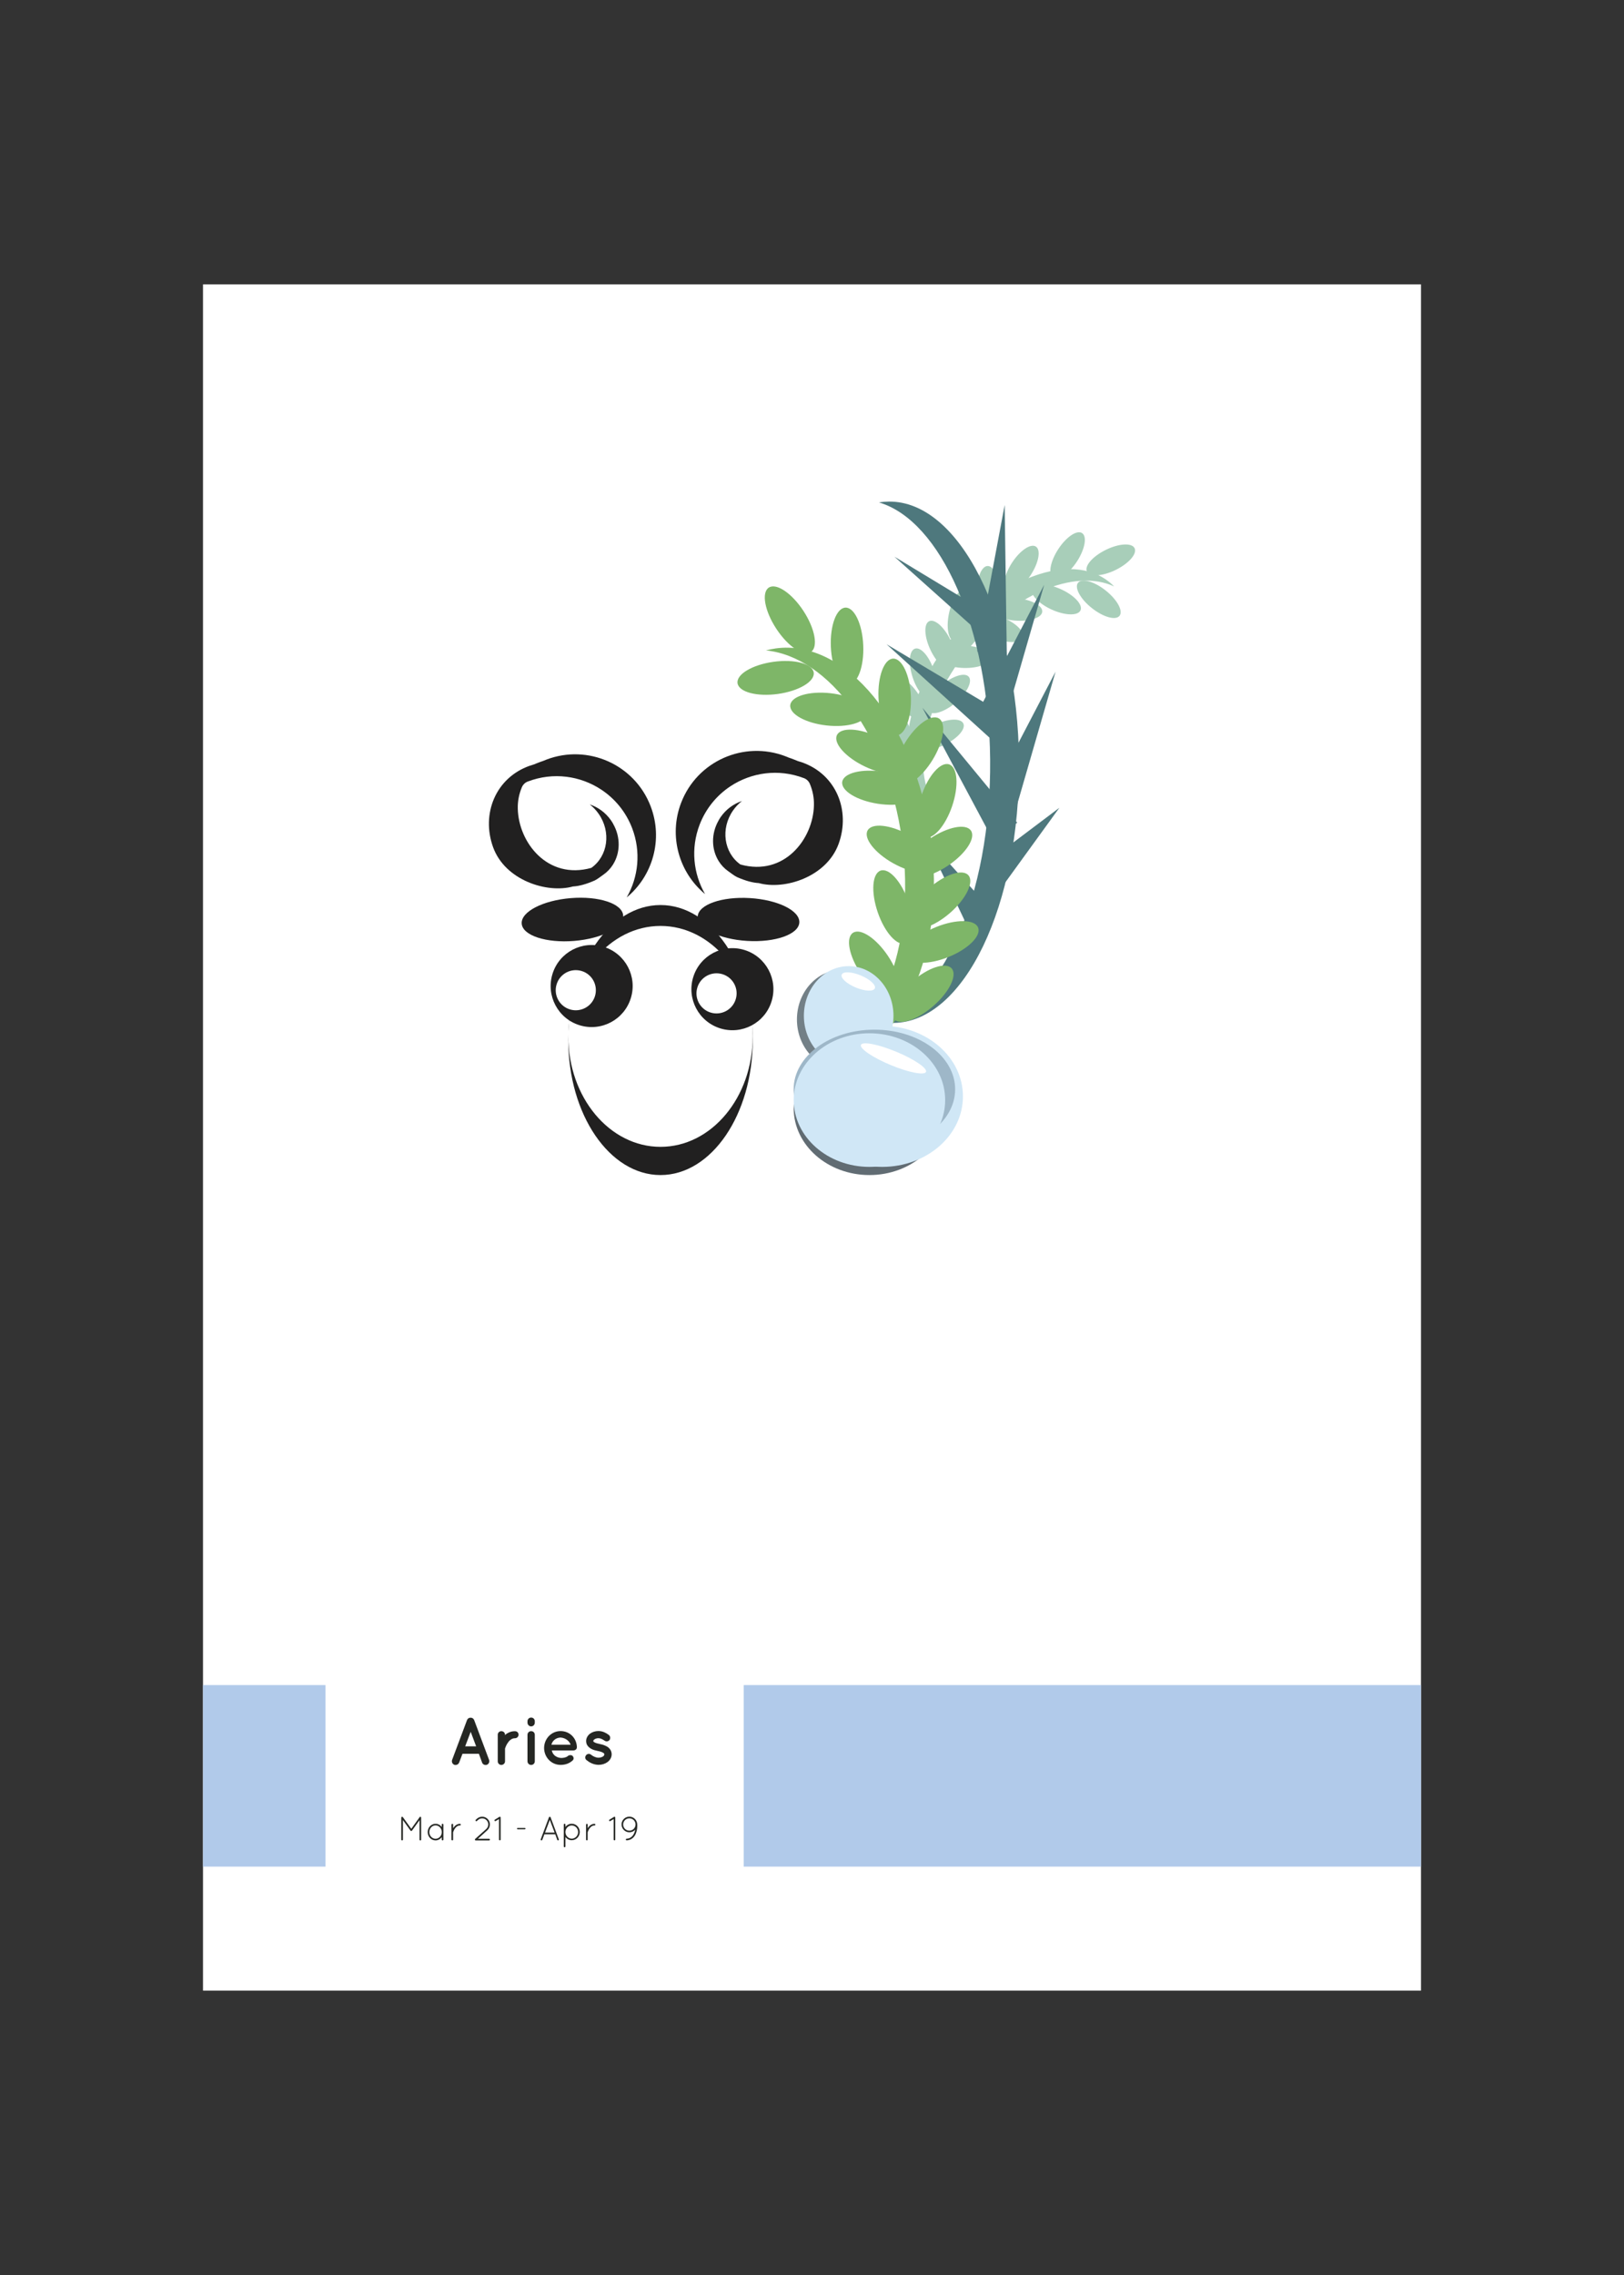 <?xml version="1.0" encoding="utf-8"?>
<!-- Generator: Adobe Illustrator 23.0.2, SVG Export Plug-In . SVG Version: 6.00 Build 0)  -->
<svg version="1.1" id="Layer_1" xmlns="http://www.w3.org/2000/svg" xmlns:xlink="http://www.w3.org/1999/xlink" x="0px" y="0px"
	 viewBox="0 0 360 504" style="enable-background:new 0 0 360 504;" xml:space="preserve">
<rect x="0" y="0" width="360" height="504" fill="#333333" stroke="none"/>
<style type="text/css">
	.st0{fill:#FFFFFF;}
	.st1{fill:#B1CAEA;}
	.st2{enable-background:new    ;}
	.st3{fill:#252723;}
	.st4{clip-path:url(#SVGID_2_);fill:#212020;}
	.st5{clip-path:url(#SVGID_4_);fill:#FFFFFF;}
	.st6{clip-path:url(#SVGID_6_);fill:#212020;}
	.st7{clip-path:url(#SVGID_8_);fill:#FFFFFF;}
	.st8{clip-path:url(#SVGID_10_);fill:#212020;}
	.st9{clip-path:url(#SVGID_12_);fill:#FFFFFF;}
	.st10{clip-path:url(#SVGID_14_);fill:#212020;}
	.st11{clip-path:url(#SVGID_16_);fill:#212020;}
	.st12{clip-path:url(#SVGID_18_);fill:#212020;}
	.st13{clip-path:url(#SVGID_20_);fill:#212020;}
	.st14{clip-path:url(#SVGID_22_);fill:#A8CEB9;}
	.st15{clip-path:url(#SVGID_24_);fill:#A8CEB9;}
	.st16{clip-path:url(#SVGID_26_);fill:#A8CEB9;}
	.st17{clip-path:url(#SVGID_28_);fill:#A8CEB9;}
	.st18{clip-path:url(#SVGID_30_);fill:#A8CEB9;}
	.st19{clip-path:url(#SVGID_32_);fill:#A8CEB9;}
	.st20{clip-path:url(#SVGID_34_);fill:#A8CEB9;}
	.st21{clip-path:url(#SVGID_36_);fill:#A8CEB9;}
	.st22{clip-path:url(#SVGID_38_);fill:#A8CEB9;}
	.st23{clip-path:url(#SVGID_40_);fill:#A8CEB9;}
	.st24{clip-path:url(#SVGID_42_);fill:#A8CEB9;}
	.st25{clip-path:url(#SVGID_44_);fill:#A8CEB9;}
	.st26{clip-path:url(#SVGID_46_);fill:#A8CEB9;}
	.st27{clip-path:url(#SVGID_48_);fill:#A8CEB9;}
	.st28{clip-path:url(#SVGID_50_);fill:#A8CEB9;}
	.st29{clip-path:url(#SVGID_52_);fill:#A8CEB9;}
	.st30{clip-path:url(#SVGID_54_);fill:#A8CEB9;}
	.st31{clip-path:url(#SVGID_56_);fill:#4E787D;}
	.st32{fill:#4E787D;}
	.st33{clip-path:url(#SVGID_58_);fill:#7EB668;}
	.st34{clip-path:url(#SVGID_60_);fill:#7EB668;}
	.st35{clip-path:url(#SVGID_62_);fill:#7EB668;}
	.st36{clip-path:url(#SVGID_64_);fill:#7EB668;}
	.st37{clip-path:url(#SVGID_66_);fill:#7EB668;}
	.st38{clip-path:url(#SVGID_68_);fill:#7EB668;}
	.st39{clip-path:url(#SVGID_70_);fill:#7EB668;}
	.st40{clip-path:url(#SVGID_72_);fill:#7EB668;}
	.st41{clip-path:url(#SVGID_74_);fill:#7EB668;}
	.st42{clip-path:url(#SVGID_76_);fill:#7EB668;}
	.st43{clip-path:url(#SVGID_78_);fill:#7EB668;}
	.st44{clip-path:url(#SVGID_80_);fill:#7EB668;}
	.st45{clip-path:url(#SVGID_82_);fill:#7EB668;}
	.st46{clip-path:url(#SVGID_84_);fill:#7EB668;}
	.st47{clip-path:url(#SVGID_86_);fill:#7EB668;}
	.st48{clip-path:url(#SVGID_88_);fill:#7EB668;}
	.st49{clip-path:url(#SVGID_90_);fill:#7EB668;}
	.st50{clip-path:url(#SVGID_92_);fill:#616C73;}
	.st51{clip-path:url(#SVGID_94_);fill:#738087;}
	.st52{clip-path:url(#SVGID_96_);fill:#D0E7F6;}
	.st53{clip-path:url(#SVGID_98_);fill:#D0E7F6;}
	.st54{clip-path:url(#SVGID_100_);fill:#9EB7C8;}
	.st55{clip-path:url(#SVGID_102_);fill:#D0E7F6;}
	.st56{clip-path:url(#SVGID_104_);fill:#FFFFFF;}
	.st57{clip-path:url(#SVGID_106_);fill:#FFFFFF;}
</style>
<g id="Color_Strip">
	<rect x="45" y="63" class="st0" width="270" height="378"/>
	<rect x="45" y="373.31" class="st1" width="27.15" height="40.22"/>
	<rect x="164.86" y="373.31" class="st1" width="150.14" height="40.22"/>
</g>
<g id="Date">
	<g class="st2">
		<path class="st3" d="M93.01,403.22l-1.68,2.33c-0.04,0.06-0.1,0.08-0.15,0.08h-0.02c-0.07,0-0.12-0.02-0.16-0.08l-1.68-2.33v4.32
			c0,0.1-0.08,0.18-0.18,0.18c-0.1,0-0.19-0.08-0.19-0.18v-4.87c0-0.06,0.03-0.11,0.08-0.14c0-0.01,0.01-0.01,0.02-0.01
			c0.08-0.05,0.19-0.04,0.25,0.04l1.87,2.59l1.86-2.59c0.05-0.08,0.17-0.1,0.25-0.04c0.02,0.02,0.04,0.04,0.05,0.06
			c0.02,0.03,0.03,0.07,0.03,0.1v4.87c0,0.1-0.08,0.18-0.18,0.18c-0.1,0-0.18-0.08-0.18-0.18V403.22z"/>
	</g>
	<g class="st2">
		<path class="st3" d="M98.29,404.22v3.32c0,0.1-0.08,0.18-0.18,0.18s-0.18-0.08-0.18-0.18v-0.55c-0.32,0.44-0.82,0.73-1.38,0.73
			c-0.97,0-1.74-0.83-1.74-1.84c0-1.01,0.77-1.84,1.74-1.84c0.56,0,1.07,0.29,1.38,0.72v-0.54c0-0.11,0.08-0.18,0.18-0.18
			S98.29,404.12,98.29,404.22z M97.93,405.88c0-0.83-0.62-1.49-1.38-1.49c-0.75,0-1.38,0.66-1.38,1.49c0,0.83,0.63,1.48,1.38,1.48
			C97.31,407.36,97.93,406.71,97.93,405.88z"/>
	</g>
	<g class="st2">
		<path class="st3" d="M100.09,404.23c0-0.1,0.08-0.18,0.19-0.18c0.09,0,0.17,0.08,0.17,0.18v0.81c0.02-0.03,0.03-0.06,0.05-0.09
			c0.28-0.44,0.77-0.9,1.47-0.9c0.1,0,0.18,0.08,0.18,0.18c0,0.1-0.08,0.18-0.18,0.18c-0.48,0-0.81,0.27-1.07,0.6
			c-0.25,0.33-0.39,0.71-0.44,0.86c-0.02,0.03-0.02,0.04-0.02,0.06v1.61c0,0.1-0.08,0.18-0.17,0.18c-0.1,0-0.19-0.08-0.19-0.18
			V404.23z"/>
		<path class="st3" d="M105.33,407.4l2.46-2.21c0.29-0.27,0.45-0.63,0.45-1.01c0-0.32-0.12-0.65-0.35-0.9
			c-0.26-0.29-0.63-0.44-1-0.44c-0.33,0-0.65,0.11-0.92,0.35l-0.26,0.23c-0.07,0.08-0.19,0.07-0.25-0.01
			c-0.08-0.08-0.07-0.2,0.01-0.26l0.26-0.24c0.33-0.29,0.75-0.44,1.16-0.44c0.46,0,0.92,0.18,1.26,0.56
			c0.31,0.33,0.45,0.74,0.45,1.15c0,0.46-0.19,0.93-0.56,1.28l-2.1,1.9h2.48c0.1,0,0.18,0.08,0.18,0.19c0,0.1-0.08,0.18-0.18,0.18
			h-2.93h-0.03c-0.05,0-0.11-0.01-0.14-0.05C105.26,407.58,105.26,407.47,105.33,407.4z"/>
		<path class="st3" d="M110.62,403l-0.74,0.43c-0.02,0.02-0.06,0.03-0.09,0.03c-0.07,0-0.13-0.04-0.16-0.09
			c-0.05-0.1-0.02-0.2,0.07-0.25l1.01-0.62c0.08-0.04,0.2-0.01,0.25,0.07c0.02,0.04,0.03,0.09,0.02,0.13v4.83
			c0,0.1-0.07,0.18-0.18,0.18c-0.1,0-0.18-0.08-0.18-0.18V403z"/>
		<path class="st3" d="M114.61,405.11c0-0.08,0.06-0.14,0.14-0.14h1.6c0.08,0,0.14,0.05,0.14,0.14c0,0.09-0.07,0.15-0.14,0.15h-1.6
			C114.67,405.26,114.61,405.2,114.61,405.11z"/>
		<path class="st3" d="M123.08,406.36h-2.4l-0.47,1.24c-0.03,0.08-0.1,0.12-0.17,0.12c-0.02,0-0.04-0.01-0.07-0.01
			c-0.09-0.04-0.14-0.15-0.1-0.24l1.82-4.87c0.03-0.07,0.1-0.11,0.18-0.11c0.08,0,0.16,0.04,0.18,0.11l1.82,4.87
			c0.04,0.09-0.01,0.2-0.1,0.24c-0.03,0-0.04,0.01-0.07,0.01c-0.07,0-0.14-0.04-0.17-0.12L123.08,406.36z M120.82,405.99h2.12
			l-1.06-2.82L120.82,405.99z"/>
		<path class="st3" d="M124.97,405.94v-0.08v-0.08v-1.57c0-0.1,0.08-0.18,0.18-0.18c0.1,0,0.19,0.08,0.19,0.18v0.53
			c0.32-0.43,0.83-0.71,1.4-0.71c0.99,0,1.78,0.82,1.78,1.82c0,1-0.79,1.83-1.78,1.83c-0.57,0-1.08-0.29-1.4-0.72v2.1
			c0,0.1-0.08,0.18-0.19,0.18c-0.1,0-0.18-0.08-0.18-0.18V405.94z M125.34,405.87c0,0.81,0.64,1.46,1.4,1.47
			c0.78-0.01,1.41-0.66,1.41-1.47s-0.63-1.46-1.41-1.46c-0.74,0-1.37,0.62-1.4,1.4V405.87z"/>
		<path class="st3" d="M129.92,404.23c0-0.1,0.08-0.18,0.19-0.18c0.09,0,0.17,0.08,0.17,0.18v0.81c0.02-0.03,0.03-0.06,0.05-0.09
			c0.28-0.44,0.77-0.9,1.47-0.9c0.1,0,0.18,0.08,0.18,0.18c0,0.1-0.08,0.18-0.18,0.18c-0.48,0-0.81,0.27-1.07,0.6
			c-0.25,0.33-0.39,0.71-0.44,0.86c-0.02,0.03-0.02,0.04-0.02,0.06v1.61c0,0.1-0.08,0.18-0.17,0.18c-0.1,0-0.19-0.08-0.19-0.18
			V404.23z"/>
		<path class="st3" d="M136.03,403l-0.74,0.43c-0.02,0.02-0.06,0.03-0.09,0.03c-0.07,0-0.13-0.04-0.16-0.09
			c-0.05-0.1-0.02-0.2,0.07-0.25l1.01-0.62c0.08-0.04,0.2-0.01,0.25,0.07c0.02,0.04,0.03,0.09,0.02,0.13v4.83
			c0,0.1-0.07,0.18-0.18,0.18c-0.1,0-0.18-0.08-0.18-0.18V403z"/>
		<path class="st3" d="M139.51,402.46c0.9,0,1.63,0.67,1.73,1.53c0.01,0.01,0.01,0.02,0.01,0.04c0.01,0.14,0.02,0.29,0.02,0.45
			c0,0.7-0.15,1.47-0.5,2.09c-0.36,0.62-0.98,1.11-1.84,1.14h-0.01c-0.1,0-0.19-0.08-0.19-0.17c0-0.1,0.08-0.19,0.18-0.2
			c0.73-0.03,1.21-0.41,1.53-0.95c0.18-0.32,0.31-0.68,0.38-1.05c-0.32,0.36-0.78,0.58-1.31,0.58c-0.95,0-1.73-0.77-1.73-1.73
			C137.77,403.24,138.55,402.46,139.51,402.46z M140.88,404.19c0-0.75-0.61-1.36-1.37-1.36c-0.75,0-1.37,0.61-1.37,1.36
			c0,0.77,0.62,1.37,1.37,1.37C140.27,405.56,140.88,404.96,140.88,404.19z"/>
	</g>
</g>
<g id="Image">
	<g>
		<g>
			<g>
				<defs>
					<rect id="SVGID_1_" x="108.38" y="111.12" width="143.23" height="149.2"/>
				</defs>
				<clipPath id="SVGID_2_">
					<use xlink:href="#SVGID_1_"  style="overflow:visible;"/>
				</clipPath>
				<path class="st4" d="M166.86,230.41c0,16.52-9.15,29.91-20.44,29.91c-11.29,0-20.44-13.39-20.44-29.91s9.15-29.91,20.44-29.91
					C157.7,200.5,166.86,213.89,166.86,230.41"/>
			</g>
			<g>
				<defs>
					<rect id="SVGID_3_" x="108.38" y="111.12" width="143.23" height="149.2"/>
				</defs>
				<clipPath id="SVGID_4_">
					<use xlink:href="#SVGID_3_"  style="overflow:visible;"/>
				</clipPath>
				<path class="st5" d="M166.86,229.6c0,13.51-9.15,24.47-20.44,24.47c-11.29,0-20.44-10.95-20.44-24.47s9.15-24.47,20.44-24.47
					C157.7,205.13,166.86,216.08,166.86,229.6"/>
			</g>
			<g>
				<defs>
					<rect id="SVGID_5_" x="108.38" y="111.12" width="143.23" height="149.2"/>
				</defs>
				<clipPath id="SVGID_6_">
					<use xlink:href="#SVGID_5_"  style="overflow:visible;"/>
				</clipPath>
				<path class="st6" d="M159.68,227.83c-4.8-1.48-7.49-6.57-6.01-11.36c1.48-4.8,6.57-7.49,11.36-6.01
					c4.8,1.48,7.49,6.57,6.01,11.36C169.57,226.62,164.48,229.31,159.68,227.83"/>
			</g>
			<g>
				<defs>
					<rect id="SVGID_7_" x="108.38" y="111.12" width="143.23" height="149.2"/>
				</defs>
				<clipPath id="SVGID_8_">
					<use xlink:href="#SVGID_7_"  style="overflow:visible;"/>
				</clipPath>
				<path class="st7" d="M157.53,224.32c-2.35-0.72-3.67-3.21-2.94-5.56c0.72-2.35,3.21-3.66,5.56-2.94
					c2.35,0.72,3.67,3.21,2.94,5.56C162.37,223.72,159.88,225.04,157.53,224.32"/>
			</g>
			<g>
				<defs>
					<rect id="SVGID_9_" x="108.38" y="111.12" width="143.23" height="149.2"/>
				</defs>
				<clipPath id="SVGID_10_">
					<use xlink:href="#SVGID_9_"  style="overflow:visible;"/>
				</clipPath>
				<path class="st8" d="M128.48,227.13c-4.8-1.48-7.49-6.57-6.01-11.36c1.48-4.8,6.57-7.49,11.36-6.01
					c4.8,1.48,7.49,6.57,6.01,11.36C138.36,225.92,133.28,228.61,128.48,227.13"/>
			</g>
			<g>
				<defs>
					<rect id="SVGID_11_" x="108.38" y="111.12" width="143.23" height="149.2"/>
				</defs>
				<clipPath id="SVGID_12_">
					<use xlink:href="#SVGID_11_"  style="overflow:visible;"/>
				</clipPath>
				<path class="st9" d="M126.33,223.62c-2.35-0.72-3.67-3.21-2.94-5.56c0.72-2.35,3.21-3.66,5.56-2.94
					c2.35,0.72,3.66,3.21,2.94,5.56C131.17,223.02,128.68,224.34,126.33,223.62"/>
			</g>
			<g>
				<defs>
					<rect id="SVGID_13_" x="108.38" y="111.12" width="143.23" height="149.2"/>
				</defs>
				<clipPath id="SVGID_14_">
					<use xlink:href="#SVGID_13_"  style="overflow:visible;"/>
				</clipPath>
				<path class="st10" d="M109.3,187.67c2.66,7.38,12,10.3,17.7,8.72h0.01c1.38-0.08,2.92-0.5,4.8-1.32
					c0.53-0.23,1.57-1.04,1.95-1.3c0.88-0.61,1.59-1.38,2.13-2.24c0.01-0.01,0.02-0.03,0.03-0.05c1.59-2.57,1.67-6.01,0.02-8.92
					v-0.01c-0.14-0.27-0.31-0.54-0.49-0.8c-1.21-1.74-2.9-2.94-4.72-3.54c0.74,0.57,1.41,1.27,1.98,2.09
					c2.8,4.01,2.06,9.34-1.63,11.97h-0.01c-9.71,2.7-16.14-5.66-16.29-13.14c-0.04-1.65,0.28-3.22,0.89-4.69
					c0.24-0.59,0.71-1.07,1.32-1.3H117c5.62-2.15,11.65-1.28,16.31,1.81c3,1.99,5.43,4.9,6.82,8.52c2,5.24,1.39,10.84-1.21,15.35
					c5.76-4.76,8.13-12.84,5.31-20.2c-3.53-9.24-13.9-13.86-23.13-10.33c-0.22,0.09-0.66,0.27-0.66,0.27l-0.08,0.03
					c-0.7,0.22-2.03,0.77-2.03,0.77s-0.64,0.19-0.95,0.3C109.88,172.33,106.64,180.29,109.3,187.67"/>
			</g>
			<g>
				<defs>
					<rect id="SVGID_15_" x="108.38" y="111.12" width="143.23" height="149.2"/>
				</defs>
				<clipPath id="SVGID_16_">
					<use xlink:href="#SVGID_15_"  style="overflow:visible;"/>
				</clipPath>
				<path class="st11" d="M185.91,186.92c-2.66,7.38-12,10.3-17.7,8.72h-0.01c-1.38-0.08-2.92-0.5-4.8-1.32
					c-0.53-0.23-1.57-1.04-1.95-1.3c-0.88-0.61-1.59-1.38-2.13-2.24c-0.01-0.01-0.02-0.03-0.03-0.05c-1.59-2.57-1.67-6.01-0.02-8.92
					v-0.01c0.14-0.27,0.31-0.54,0.49-0.8c1.21-1.74,2.9-2.94,4.72-3.54c-0.74,0.57-1.41,1.27-1.98,2.09
					c-2.8,4.01-2.06,9.34,1.63,11.97h0.01c9.71,2.7,16.14-5.66,16.29-13.14c0.04-1.65-0.28-3.22-0.89-4.69
					c-0.24-0.59-0.71-1.07-1.32-1.3h-0.01c-5.62-2.15-11.65-1.28-16.31,1.81c-3,1.99-5.43,4.9-6.82,8.52
					c-2,5.24-1.39,10.84,1.21,15.35c-5.76-4.76-8.12-12.84-5.31-20.2c3.53-9.24,13.9-13.86,23.13-10.33
					c0.22,0.09,0.66,0.27,0.66,0.27l0.08,0.03c0.7,0.22,2.03,0.77,2.03,0.77s0.64,0.19,0.95,0.3
					C185.34,171.57,188.58,179.53,185.91,186.92"/>
			</g>
			<g>
				<defs>
					<rect id="SVGID_17_" x="108.38" y="111.12" width="143.23" height="149.2"/>
				</defs>
				<clipPath id="SVGID_18_">
					<use xlink:href="#SVGID_17_"  style="overflow:visible;"/>
				</clipPath>
				<path class="st12" d="M138.14,202.79c0.21,2.62-4.65,5.15-10.86,5.66c-6.21,0.51-11.42-1.2-11.63-3.82
					c-0.21-2.62,4.65-5.15,10.86-5.66C132.72,198.46,137.93,200.17,138.14,202.79"/>
			</g>
			<g>
				<defs>
					<rect id="SVGID_19_" x="108.38" y="111.12" width="143.23" height="149.2"/>
				</defs>
				<clipPath id="SVGID_20_">
					<use xlink:href="#SVGID_19_"  style="overflow:visible;"/>
				</clipPath>
				<path class="st13" d="M177.19,204.38c-0.16,2.62-5.33,4.44-11.55,4.07s-11.13-2.8-10.98-5.42c0.16-2.62,5.33-4.44,11.55-4.07
					C172.44,199.33,177.35,201.76,177.19,204.38"/>
			</g>
			<g>
				<defs>
					<rect id="SVGID_21_" x="108.38" y="111.12" width="143.23" height="149.2"/>
				</defs>
				<clipPath id="SVGID_22_">
					<use xlink:href="#SVGID_21_"  style="overflow:visible;"/>
				</clipPath>
				<path class="st14" d="M210.76,141.63c-10.94,13.74-12.98,30.33-4.54,37.05c0.77,0.61,1.6,1.12,2.47,1.53
					c-7.09-7.26-4.75-22.94,5.67-36.03c9.95-12.49,23.83-18.34,32.62-14.26c-0.35-0.36-0.73-0.7-1.13-1.02
					C237.41,122.18,221.7,127.88,210.76,141.63"/>
			</g>
			<g>
				<defs>
					<rect id="SVGID_23_" x="108.38" y="111.12" width="143.23" height="149.2"/>
				</defs>
				<clipPath id="SVGID_24_">
					<use xlink:href="#SVGID_23_"  style="overflow:visible;"/>
				</clipPath>
				<path class="st15" d="M238.97,129.11c-0.85,1.07,0.51,3.58,3.06,5.6c2.54,2.02,5.29,2.79,6.14,1.72
					c0.85-1.07-0.51-3.58-3.06-5.6C242.58,128.81,239.83,128.04,238.97,129.11"/>
			</g>
			<g>
				<defs>
					<rect id="SVGID_25_" x="108.38" y="111.12" width="143.23" height="149.2"/>
				</defs>
				<clipPath id="SVGID_26_">
					<use xlink:href="#SVGID_25_"  style="overflow:visible;"/>
				</clipPath>
				<path class="st16" d="M240.95,126.62c0.6,1.23,3.46,1.07,6.37-0.36c2.92-1.43,4.79-3.58,4.19-4.81
					c-0.6-1.23-3.46-1.07-6.37,0.36C242.22,123.24,240.34,125.4,240.95,126.62"/>
			</g>
			<g>
				<defs>
					<rect id="SVGID_27_" x="108.38" y="111.12" width="143.23" height="149.2"/>
				</defs>
				<clipPath id="SVGID_28_">
					<use xlink:href="#SVGID_27_"  style="overflow:visible;"/>
				</clipPath>
				<path class="st17" d="M233.45,127.95c1.15,0.75,3.51-0.85,5.29-3.57c1.77-2.72,2.28-5.53,1.13-6.28s-3.52,0.85-5.29,3.57
					C232.81,124.4,232.3,127.21,233.45,127.95"/>
			</g>
			<g>
				<defs>
					<rect id="SVGID_29_" x="108.38" y="111.12" width="143.23" height="149.2"/>
				</defs>
				<clipPath id="SVGID_30_">
					<use xlink:href="#SVGID_29_"  style="overflow:visible;"/>
				</clipPath>
				<path class="st18" d="M223.21,130.94c1.15,0.75,3.51-0.85,5.29-3.57c1.77-2.72,2.28-5.53,1.13-6.28s-3.52,0.85-5.29,3.57
					C222.57,127.38,222.06,130.2,223.21,130.94"/>
			</g>
			<g>
				<defs>
					<rect id="SVGID_31_" x="108.38" y="111.12" width="143.23" height="149.2"/>
				</defs>
				<clipPath id="SVGID_32_">
					<use xlink:href="#SVGID_31_"  style="overflow:visible;"/>
				</clipPath>
				<path class="st19" d="M219.1,137.14c1.37-0.02,2.44-2.67,2.4-5.91c-0.05-3.25-1.19-5.86-2.56-5.84
					c-1.37,0.02-2.44,2.67-2.4,5.91C216.58,134.54,217.73,137.16,219.1,137.14"/>
			</g>
			<g>
				<defs>
					<rect id="SVGID_33_" x="108.38" y="111.12" width="143.23" height="149.2"/>
				</defs>
				<clipPath id="SVGID_34_">
					<use xlink:href="#SVGID_33_"  style="overflow:visible;"/>
				</clipPath>
				<path class="st20" d="M211.58,142.13c1.34,0.28,2.97-2.06,3.64-5.24c0.67-3.18,0.13-5.98-1.21-6.26
					c-1.34-0.28-2.97,2.06-3.64,5.24C209.69,139.04,210.24,141.85,211.58,142.13"/>
			</g>
			<g>
				<defs>
					<rect id="SVGID_35_" x="108.38" y="111.12" width="143.23" height="149.2"/>
				</defs>
				<clipPath id="SVGID_36_">
					<use xlink:href="#SVGID_35_"  style="overflow:visible;"/>
				</clipPath>
				<path class="st21" d="M211.03,148.25c1.24-0.59,1.11-3.44-0.29-6.38c-1.4-2.93-3.53-4.83-4.76-4.25
					c-1.24,0.59-1.11,3.44,0.29,6.38C207.66,146.94,209.79,148.84,211.03,148.25"/>
			</g>
			<g>
				<defs>
					<rect id="SVGID_37_" x="108.38" y="111.12" width="143.23" height="149.2"/>
				</defs>
				<clipPath id="SVGID_38_">
					<use xlink:href="#SVGID_37_"  style="overflow:visible;"/>
				</clipPath>
				<path class="st22" d="M206.5,154.87c1.3-0.43,1.53-3.28,0.52-6.36s-2.89-5.24-4.19-4.81c-1.3,0.43-1.53,3.28-0.52,6.36
					C203.32,153.14,205.2,155.3,206.5,154.87"/>
			</g>
			<g>
				<defs>
					<rect id="SVGID_39_" x="108.38" y="111.12" width="143.23" height="149.2"/>
				</defs>
				<clipPath id="SVGID_40_">
					<use xlink:href="#SVGID_39_"  style="overflow:visible;"/>
				</clipPath>
				<path class="st23" d="M204.62,159.17c1.09-0.83,0.37-3.6-1.6-6.18c-1.97-2.58-4.45-4-5.54-3.17s-0.37,3.6,1.6,6.18
					C201.05,158.58,203.53,160,204.62,159.17"/>
			</g>
			<g>
				<defs>
					<rect id="SVGID_41_" x="108.38" y="111.12" width="143.23" height="149.2"/>
				</defs>
				<clipPath id="SVGID_42_">
					<use xlink:href="#SVGID_41_"  style="overflow:visible;"/>
				</clipPath>
				<path class="st24" d="M201.44,168.42c1.3-0.43,1.53-3.28,0.52-6.36s-2.89-5.24-4.19-4.81c-1.3,0.43-1.53,3.28-0.52,6.36
					C198.27,166.7,200.14,168.85,201.44,168.42"/>
			</g>
			<g>
				<defs>
					<rect id="SVGID_43_" x="108.38" y="111.12" width="143.23" height="149.2"/>
				</defs>
				<clipPath id="SVGID_44_">
					<use xlink:href="#SVGID_43_"  style="overflow:visible;"/>
				</clipPath>
				<path class="st25" d="M202.92,165.33c0.59,1.24,3.44,1.11,6.38-0.29c2.93-1.39,4.83-3.53,4.25-4.76
					c-0.59-1.24-3.44-1.11-6.38,0.29C204.23,161.96,202.33,164.09,202.92,165.33"/>
			</g>
			<g>
				<defs>
					<rect id="SVGID_45_" x="108.38" y="111.12" width="143.23" height="149.2"/>
				</defs>
				<clipPath id="SVGID_46_">
					<use xlink:href="#SVGID_45_"  style="overflow:visible;"/>
				</clipPath>
				<path class="st26" d="M205.8,157.56c0.89,1.04,3.61,0.18,6.08-1.93c2.47-2.11,3.75-4.66,2.87-5.7
					c-0.89-1.04-3.61-0.18-6.08,1.93C206.19,153.97,204.91,156.52,205.8,157.56"/>
			</g>
			<g>
				<defs>
					<rect id="SVGID_47_" x="108.38" y="111.12" width="143.23" height="149.2"/>
				</defs>
				<clipPath id="SVGID_48_">
					<use xlink:href="#SVGID_47_"  style="overflow:visible;"/>
				</clipPath>
				<path class="st27" d="M207.84,145.35c-0.04,1.37,2.57,2.55,5.81,2.63c3.25,0.09,5.91-0.95,5.94-2.32
					c0.04-1.37-2.57-2.55-5.81-2.63C210.54,142.94,207.88,143.98,207.84,145.35"/>
			</g>
			<g>
				<defs>
					<rect id="SVGID_49_" x="108.38" y="111.12" width="143.23" height="149.2"/>
				</defs>
				<clipPath id="SVGID_50_">
					<use xlink:href="#SVGID_49_"  style="overflow:visible;"/>
				</clipPath>
				<path class="st28" d="M219.33,134.5c-0.12,1.36,2.41,2.7,5.64,2.98c3.24,0.28,5.95-0.6,6.07-1.96c0.12-1.36-2.41-2.7-5.64-2.98
					C222.17,132.26,219.45,133.14,219.33,134.5"/>
			</g>
			<g>
				<defs>
					<rect id="SVGID_51_" x="108.38" y="111.12" width="143.23" height="149.2"/>
				</defs>
				<clipPath id="SVGID_52_">
					<use xlink:href="#SVGID_51_"  style="overflow:visible;"/>
				</clipPath>
				<path class="st29" d="M215.8,136.87c-0.51,1.27,1.52,3.28,4.53,4.49s5.87,1.16,6.38-0.11c0.51-1.27-1.52-3.28-4.53-4.49
					C219.16,135.55,216.31,135.6,215.8,136.87"/>
			</g>
			<g>
				<defs>
					<rect id="SVGID_53_" x="108.38" y="111.12" width="143.23" height="149.2"/>
				</defs>
				<clipPath id="SVGID_54_">
					<use xlink:href="#SVGID_53_"  style="overflow:visible;"/>
				</clipPath>
				<path class="st30" d="M228.81,130.37c-0.56,1.25,1.38,3.34,4.33,4.68c2.96,1.34,5.81,1.41,6.38,0.17
					c0.57-1.25-1.38-3.34-4.33-4.68C232.23,129.19,229.38,129.12,228.81,130.37"/>
			</g>
			<g>
				<defs>
					<rect id="SVGID_55_" x="108.38" y="111.12" width="143.23" height="149.2"/>
				</defs>
				<clipPath id="SVGID_56_">
					<use xlink:href="#SVGID_55_"  style="overflow:visible;"/>
				</clipPath>
				<path class="st31" d="M225.89,168.61c0.29,31.89-12.14,57.86-27.78,58c-1.42,0.01-2.82-0.19-4.19-0.59
					c14.58-2.43,25.85-27.44,25.57-57.81c-0.27-28.98-10.96-52.89-24.64-56.9c0.72-0.12,1.45-0.18,2.19-0.19
					C212.69,110.98,225.6,136.71,225.89,168.61"/>
			</g>
		</g>
		<polygon class="st32" points="198.27,123.33 220.17,136.58 217.35,140.39 		"/>
		<polygon class="st32" points="222.71,111.87 216.63,144.32 223.18,144.88 		"/>
		<polygon class="st32" points="196.53,142.73 224.9,159.62 220.99,164.91 		"/>
		<polygon class="st32" points="231.47,129.55 222.3,161.27 216.2,158.82 		"/>
		<polygon class="st32" points="204.48,156.8 225.49,182.27 220.03,185.93 		"/>
		<polygon class="st32" points="204.88,185.14 220.13,202 214.66,205.66 		"/>
		<polygon class="st32" points="233.99,148.8 224.82,180.51 218.72,178.07 		"/>
		<polygon class="st32" points="234.84,178.95 221.84,196.88 217.15,192.27 		"/>
		<g>
			<g>
				<defs>
					<rect id="SVGID_57_" x="108.38" y="111.12" width="143.23" height="149.2"/>
				</defs>
				<clipPath id="SVGID_58_">
					<use xlink:href="#SVGID_57_"  style="overflow:visible;"/>
				</clipPath>
				<path class="st33" d="M206.32,185.46c3.49,25.23-6.23,47.42-21.73,49.56c-1.41,0.2-2.82,0.22-4.21,0.08
					c14.21-3.81,22.88-25.09,19.56-49.12c-3.17-22.93-16.17-40.48-30.14-41.89c0.71-0.19,1.42-0.33,2.15-0.44
					C187.45,141.52,202.83,160.23,206.32,185.46"/>
			</g>
			<g>
				<defs>
					<rect id="SVGID_59_" x="108.38" y="111.12" width="143.23" height="149.2"/>
				</defs>
				<clipPath id="SVGID_60_">
					<use xlink:href="#SVGID_59_"  style="overflow:visible;"/>
				</clipPath>
				<path class="st34" d="M180.38,149.01c0.27,1.97-3.29,4.08-7.95,4.73c-4.66,0.64-8.66-0.43-8.94-2.39
					c-0.27-1.97,3.29-4.08,7.95-4.73C176.11,145.97,180.11,147.04,180.38,149.01"/>
			</g>
			<g>
				<defs>
					<rect id="SVGID_61_" x="108.38" y="111.12" width="143.23" height="149.2"/>
				</defs>
				<clipPath id="SVGID_62_">
					<use xlink:href="#SVGID_61_"  style="overflow:visible;"/>
				</clipPath>
				<path class="st35" d="M179.76,144.44c-1.66,1.09-5.1-1.22-7.68-5.16c-2.58-3.94-3.32-8.01-1.66-9.1
					c1.66-1.09,5.1,1.22,7.68,5.16C180.68,139.28,181.42,143.36,179.76,144.44"/>
			</g>
			<g>
				<defs>
					<rect id="SVGID_63_" x="108.38" y="111.12" width="143.23" height="149.2"/>
				</defs>
				<clipPath id="SVGID_64_">
					<use xlink:href="#SVGID_63_"  style="overflow:visible;"/>
				</clipPath>
				<path class="st36" d="M188.13,151.64c-1.98,0.08-3.75-3.66-3.95-8.36s1.24-8.58,3.23-8.67c1.98-0.08,3.75,3.66,3.95,8.36
					C191.56,147.68,190.11,151.56,188.13,151.64"/>
			</g>
			<g>
				<defs>
					<rect id="SVGID_65_" x="108.38" y="111.12" width="143.23" height="149.2"/>
				</defs>
				<clipPath id="SVGID_66_">
					<use xlink:href="#SVGID_65_"  style="overflow:visible;"/>
				</clipPath>
				<path class="st37" d="M198.69,162.94c-1.98,0.08-3.75-3.66-3.95-8.36s1.24-8.58,3.23-8.67c1.98-0.08,3.75,3.66,3.95,8.36
					C202.11,158.97,200.67,162.85,198.69,162.94"/>
			</g>
			<g>
				<defs>
					<rect id="SVGID_67_" x="108.38" y="111.12" width="143.23" height="149.2"/>
				</defs>
				<clipPath id="SVGID_68_">
					<use xlink:href="#SVGID_67_"  style="overflow:visible;"/>
				</clipPath>
				<path class="st38" d="M199.24,173.7c-1.69-1.04-1.07-5.13,1.38-9.15s5.82-6.43,7.51-5.39c1.69,1.04,1.07,5.13-1.38,9.15
					C204.3,172.32,200.93,174.74,199.24,173.7"/>
			</g>
			<g>
				<defs>
					<rect id="SVGID_69_" x="108.38" y="111.12" width="143.23" height="149.2"/>
				</defs>
				<clipPath id="SVGID_70_">
					<use xlink:href="#SVGID_69_"  style="overflow:visible;"/>
				</clipPath>
				<path class="st39" d="M204.93,185.49c-1.88-0.64-2.18-4.77-0.67-9.23c1.51-4.46,4.26-7.56,6.14-6.92s2.18,4.77,0.67,9.23
					S206.81,186.12,204.93,185.49"/>
			</g>
			<g>
				<defs>
					<rect id="SVGID_71_" x="108.38" y="111.12" width="143.23" height="149.2"/>
				</defs>
				<clipPath id="SVGID_72_">
					<use xlink:href="#SVGID_71_"  style="overflow:visible;"/>
				</clipPath>
				<path class="st40" d="M201.09,193.53c-1.11-1.65,1.16-5.11,5.07-7.74s7.97-3.42,9.08-1.77s-1.16,5.11-5.07,7.74
					C206.26,194.38,202.19,195.18,201.09,193.53"/>
			</g>
			<g>
				<defs>
					<rect id="SVGID_73_" x="108.38" y="111.12" width="143.23" height="149.2"/>
				</defs>
				<clipPath id="SVGID_74_">
					<use xlink:href="#SVGID_73_"  style="overflow:visible;"/>
				</clipPath>
				<path class="st41" d="M201.84,205.12c-1.31-1.49,0.51-5.22,4.05-8.31c3.54-3.1,7.48-4.4,8.78-2.9c1.31,1.49-0.51,5.22-4.05,8.32
					C207.08,205.32,203.15,206.62,201.84,205.12"/>
			</g>
			<g>
				<defs>
					<rect id="SVGID_75_" x="108.38" y="111.12" width="143.23" height="149.2"/>
				</defs>
				<clipPath id="SVGID_76_">
					<use xlink:href="#SVGID_75_"  style="overflow:visible;"/>
				</clipPath>
				<path class="st42" d="M201.01,211.87c-0.74-1.84,2.19-4.76,6.56-6.52s8.51-1.7,9.25,0.14s-2.19,4.76-6.56,6.52
					S201.75,213.71,201.01,211.87"/>
			</g>
			<g>
				<defs>
					<rect id="SVGID_77_" x="108.38" y="111.12" width="143.23" height="149.2"/>
				</defs>
				<clipPath id="SVGID_78_">
					<use xlink:href="#SVGID_77_"  style="overflow:visible;"/>
				</clipPath>
				<path class="st43" d="M198.13,225.76c-1.31-1.49,0.51-5.22,4.05-8.31c3.54-3.1,7.48-4.4,8.78-2.9c1.31,1.49-0.51,5.22-4.05,8.31
					S199.44,227.25,198.13,225.76"/>
			</g>
			<g>
				<defs>
					<rect id="SVGID_79_" x="108.38" y="111.12" width="143.23" height="149.2"/>
				</defs>
				<clipPath id="SVGID_80_">
					<use xlink:href="#SVGID_79_"  style="overflow:visible;"/>
				</clipPath>
				<path class="st44" d="M198.58,220.81c-1.65,1.11-5.11-1.16-7.74-5.07s-3.42-7.97-1.77-9.08s5.11,1.16,7.74,5.07
					S200.23,219.7,198.58,220.81"/>
			</g>
			<g>
				<defs>
					<rect id="SVGID_81_" x="108.38" y="111.12" width="143.23" height="149.2"/>
				</defs>
				<clipPath id="SVGID_82_">
					<use xlink:href="#SVGID_81_"  style="overflow:visible;"/>
				</clipPath>
				<path class="st45" d="M200.73,209c-1.88,0.64-4.64-2.45-6.16-6.9c-1.53-4.45-1.24-8.58,0.64-9.23c1.88-0.64,4.64,2.45,6.16,6.9
					C202.89,204.23,202.61,208.36,200.73,209"/>
			</g>
			<g>
				<defs>
					<rect id="SVGID_83_" x="108.38" y="111.12" width="143.23" height="149.2"/>
				</defs>
				<clipPath id="SVGID_84_">
					<use xlink:href="#SVGID_83_"  style="overflow:visible;"/>
				</clipPath>
				<path class="st46" d="M207.21,192.27c-0.97,1.73-5.08,1.28-9.19-1.01s-6.66-5.56-5.69-7.29s5.08-1.28,9.2,1.01
					C205.62,187.27,208.17,190.53,207.21,192.27"/>
			</g>
			<g>
				<defs>
					<rect id="SVGID_85_" x="108.38" y="111.12" width="143.23" height="149.2"/>
				</defs>
				<clipPath id="SVGID_86_">
					<use xlink:href="#SVGID_85_"  style="overflow:visible;"/>
				</clipPath>
				<path class="st47" d="M200.89,170.24c-0.86,1.79-5,1.58-9.24-0.46c-4.24-2.04-6.98-5.15-6.12-6.93s5-1.58,9.24,0.46
					C199.01,165.34,201.75,168.45,200.89,170.24"/>
			</g>
			<g>
				<defs>
					<rect id="SVGID_87_" x="108.38" y="111.12" width="143.23" height="149.2"/>
				</defs>
				<clipPath id="SVGID_88_">
					<use xlink:href="#SVGID_87_"  style="overflow:visible;"/>
				</clipPath>
				<path class="st48" d="M203.55,175.81c-0.3,1.96-4.32,2.97-8.97,2.25s-8.18-2.89-7.88-4.85s4.32-2.97,8.97-2.25
					C200.33,171.68,203.85,173.85,203.55,175.81"/>
			</g>
			<g>
				<defs>
					<rect id="SVGID_89_" x="108.38" y="111.12" width="143.23" height="149.2"/>
				</defs>
				<clipPath id="SVGID_90_">
					<use xlink:href="#SVGID_89_"  style="overflow:visible;"/>
				</clipPath>
				<path class="st49" d="M192.13,158.08c-0.22,1.97-4.19,3.15-8.87,2.64s-8.3-2.53-8.08-4.51c0.22-1.97,4.19-3.15,8.87-2.64
					C188.73,154.09,192.35,156.11,192.13,158.08"/>
			</g>
			<g>
				<defs>
					<rect id="SVGID_91_" x="108.38" y="111.12" width="143.23" height="149.2"/>
				</defs>
				<clipPath id="SVGID_92_">
					<use xlink:href="#SVGID_91_"  style="overflow:visible;"/>
				</clipPath>
				<path class="st50" d="M209.52,245.52c0,8.17-7.52,14.8-16.79,14.8s-16.79-6.63-16.79-14.8s7.52-14.8,16.79-14.8
					S209.52,237.35,209.52,245.52"/>
			</g>
			<g>
				<defs>
					<rect id="SVGID_93_" x="108.38" y="111.12" width="143.23" height="149.2"/>
				</defs>
				<clipPath id="SVGID_94_">
					<use xlink:href="#SVGID_93_"  style="overflow:visible;"/>
				</clipPath>
				<path class="st51" d="M196.52,225.85c0,6.08-4.45,11-9.93,11c-5.49,0-9.93-4.93-9.93-11s4.45-11,9.93-11
					C192.07,214.84,196.52,219.77,196.52,225.85"/>
			</g>
			<g>
				<defs>
					<rect id="SVGID_95_" x="108.38" y="111.12" width="143.23" height="149.2"/>
				</defs>
				<clipPath id="SVGID_96_">
					<use xlink:href="#SVGID_95_"  style="overflow:visible;"/>
				</clipPath>
				<path class="st52" d="M198.06,225.04c0,6.08-4.45,11-9.93,11s-9.93-4.93-9.93-11c0-6.08,4.45-11,9.93-11
					S198.06,218.96,198.06,225.04"/>
			</g>
			<g>
				<defs>
					<rect id="SVGID_97_" x="108.38" y="111.12" width="143.23" height="149.2"/>
				</defs>
				<clipPath id="SVGID_98_">
					<use xlink:href="#SVGID_97_"  style="overflow:visible;"/>
				</clipPath>
				<path class="st53" d="M213.46,242.89c0,8.63-8.01,15.62-17.9,15.62c-9.88,0-17.9-7-17.9-15.62s8.01-15.62,17.9-15.62
					C205.45,227.26,213.46,234.26,213.46,242.89"/>
			</g>
			<g>
				<defs>
					<rect id="SVGID_99_" x="108.38" y="111.12" width="143.23" height="149.2"/>
				</defs>
				<clipPath id="SVGID_100_">
					<use xlink:href="#SVGID_99_"  style="overflow:visible;"/>
				</clipPath>
				<path class="st54" d="M211.73,241.32c0,7.3-8.01,13.21-17.9,13.21c-9.88,0-17.9-5.91-17.9-13.21s8.01-13.21,17.9-13.21
					S211.73,234.02,211.73,241.32"/>
			</g>
			<g>
				<defs>
					<rect id="SVGID_101_" x="108.38" y="111.12" width="143.23" height="149.2"/>
				</defs>
				<clipPath id="SVGID_102_">
					<use xlink:href="#SVGID_101_"  style="overflow:visible;"/>
				</clipPath>
				<path class="st55" d="M209.52,243.71c0,8.17-7.52,14.8-16.79,14.8s-16.79-6.63-16.79-14.8s7.52-14.8,16.79-14.8
					S209.52,235.54,209.52,243.71"/>
			</g>
			<g>
				<defs>
					<rect id="SVGID_103_" x="108.38" y="111.12" width="143.23" height="149.2"/>
				</defs>
				<clipPath id="SVGID_104_">
					<use xlink:href="#SVGID_103_"  style="overflow:visible;"/>
				</clipPath>
				<path class="st56" d="M205.27,237.47c-0.34,0.81-3.84,0.13-7.82-1.52c-3.98-1.65-6.94-3.66-6.6-4.47s3.84-0.13,7.82,1.52
					C202.65,234.65,205.61,236.65,205.27,237.47"/>
			</g>
			<g>
				<defs>
					<rect id="SVGID_105_" x="108.38" y="111.12" width="143.23" height="149.2"/>
				</defs>
				<clipPath id="SVGID_106_">
					<use xlink:href="#SVGID_105_"  style="overflow:visible;"/>
				</clipPath>
				<path class="st57" d="M193.93,218.96c-0.31,0.74-2.2,0.65-4.23-0.19s-3.42-2.12-3.11-2.86s2.2-0.65,4.23,0.19
					C192.84,216.94,194.23,218.22,193.93,218.96"/>
			</g>
		</g>
	</g>
</g>
<g id="Name">
	<g class="st2">
		<path class="st3" d="M106.16,388.53h-3.64l-0.74,1.95c-0.13,0.33-0.45,0.53-0.78,0.53c-0.1,0-0.19-0.01-0.29-0.04
			c-0.43-0.17-0.64-0.65-0.49-1.08l3.31-8.83c0.13-0.33,0.46-0.54,0.79-0.52c0.34-0.02,0.66,0.19,0.79,0.52l3.31,8.83
			c0.15,0.43-0.06,0.92-0.5,1.08c-0.08,0.03-0.18,0.04-0.29,0.04c-0.33,0-0.65-0.2-0.76-0.53L106.16,388.53z M105.55,386.88
			l-1.21-3.22l-1.22,3.22H105.55z"/>
		<path class="st3" d="M114.95,384.3c0,0.42-0.34,0.79-0.79,0.79c-0.34,0-0.65,0.09-0.9,0.29c-0.29,0.18-0.51,0.44-0.69,0.72
			c-0.36,0.48-0.54,1.05-0.62,1.26v2.85c0,0.43-0.37,0.79-0.82,0.79c-0.44,0-0.79-0.36-0.79-0.79v-5.91c0-0.43,0.36-0.78,0.79-0.78
			c0.45,0,0.82,0.34,0.82,0.78v0.11c0.09-0.11,0.21-0.23,0.32-0.3c0.49-0.33,1.14-0.6,1.89-0.58
			C114.61,383.52,114.95,383.86,114.95,384.3z"/>
		<path class="st3" d="M118.55,381.63c0,0.45-0.34,0.83-0.81,0.83c-0.45,0-0.81-0.38-0.81-0.83v-0.31c0-0.45,0.36-0.81,0.81-0.81
			c0.47,0,0.81,0.36,0.81,0.81V381.63z M118.55,384.34v5.85c0,0.45-0.34,0.81-0.81,0.81c-0.45,0-0.81-0.36-0.81-0.81v-5.85
			c0-0.48,0.36-0.82,0.81-0.82C118.21,383.52,118.55,383.86,118.55,384.34z"/>
		<path class="st3" d="M120.61,387.25c0.01-2.04,1.6-3.75,3.66-3.75c1.95,0,3.5,1.46,3.61,3.48c0,0.01,0,0.04,0,0.07
			c0,0.03,0,0.11-0.01,0.14c-0.05,0.36-0.36,0.6-0.78,0.6h-4.77c0.07,0.34,0.24,0.74,0.51,0.99c0.31,0.36,0.92,0.63,1.44,0.67
			c0.54,0.04,1.19-0.09,1.56-0.38c0.31-0.33,0.93-0.29,1.12-0.04c0.19,0.21,0.34,0.66,0,0.97c-0.73,0.67-1.62,0.99-2.69,0.99
			C122.21,390.99,120.62,389.29,120.61,387.25z M122.24,386.52h4.24c-0.15-0.6-0.91-1.49-2.22-1.59
			C122.99,384.99,122.36,385.9,122.24,386.52z"/>
		<path class="st3" d="M129.91,388.86c0.27-0.36,0.79-0.41,1.12-0.12c0.39,0.33,1.07,0.67,1.65,0.66c0.4,0,0.78-0.14,1.02-0.29
			c0.21-0.18,0.27-0.33,0.27-0.45c0-0.08-0.01-0.11-0.04-0.15c-0.02-0.04-0.07-0.1-0.19-0.18c-0.21-0.15-0.66-0.32-1.2-0.42h-0.01
			c-0.47-0.09-0.92-0.21-1.31-0.39c-0.4-0.2-0.77-0.47-1.03-0.87c-0.17-0.27-0.26-0.6-0.26-0.95c0-0.69,0.39-1.27,0.89-1.65
			c0.52-0.36,1.15-0.56,1.84-0.56c1.04,0,1.77,0.5,2.25,0.83c0.36,0.24,0.46,0.74,0.24,1.11c-0.24,0.36-0.73,0.46-1.11,0.21
			c-0.48-0.32-0.9-0.56-1.38-0.56c-0.38,0-0.71,0.12-0.9,0.27c-0.19,0.13-0.24,0.27-0.24,0.34c0,0.06,0,0.08,0.03,0.12
			c0.02,0.03,0.06,0.09,0.17,0.15c0.19,0.13,0.58,0.27,1.09,0.36l0.02,0.02h0.02c0.49,0.09,0.96,0.22,1.4,0.43
			c0.4,0.18,0.81,0.46,1.06,0.88c0.18,0.3,0.28,0.65,0.28,0.99c0,0.74-0.4,1.35-0.94,1.74c-0.54,0.38-1.21,0.6-1.95,0.6
			c-1.17-0.01-2.07-0.55-2.67-1.04C129.68,389.7,129.64,389.19,129.91,388.86z"/>
	</g>
</g>
</svg>
